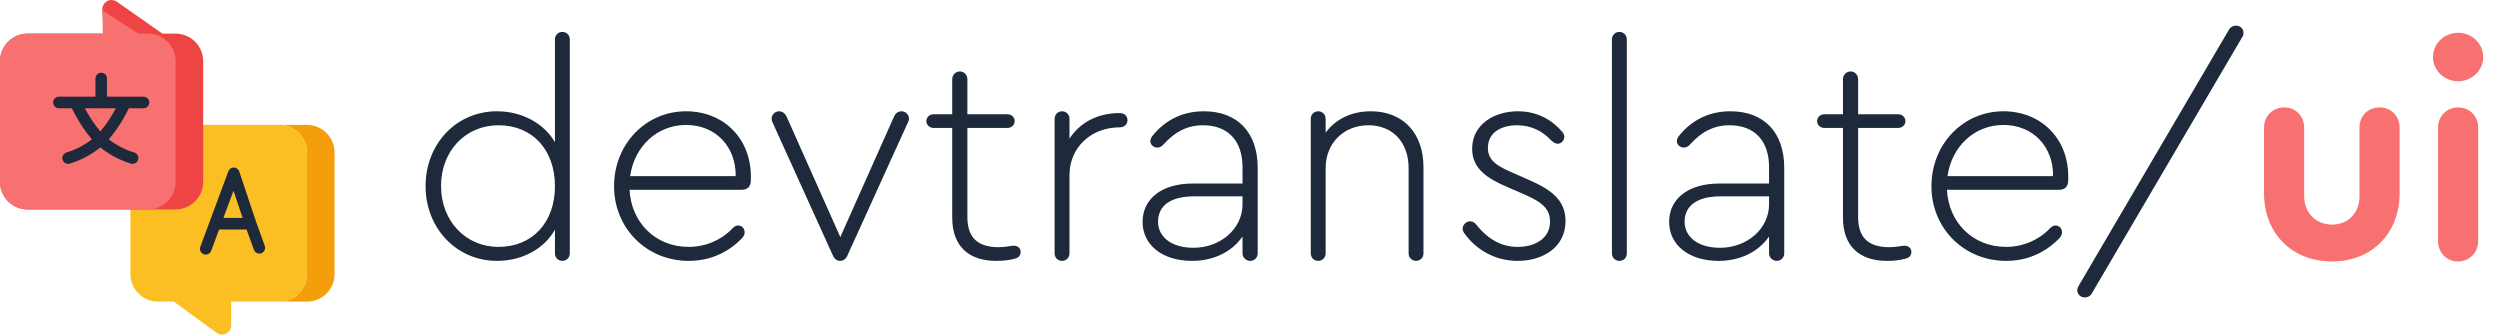 <svg width="1076" height="144" viewBox="0 0 1076 144" fill="none" xmlns="http://www.w3.org/2000/svg">
<path d="M132.125 129.817H120.273C121.853 129.817 123.417 129.5 124.872 128.884C126.283 128.287 127.565 127.422 128.647 126.337C129.732 125.254 130.596 123.971 131.193 122.559C131.811 121.095 132.128 119.522 132.125 117.933V65.64C132.128 64.051 131.811 62.478 131.193 61.015C130.596 59.603 129.732 58.32 128.647 57.237C127.545 56.132 126.236 55.255 124.795 54.658C123.354 54.06 121.81 53.754 120.25 53.756H132.125C133.713 53.753 135.285 54.07 136.747 54.689C138.158 55.286 139.44 56.151 140.522 57.236C141.606 58.319 142.47 59.602 143.067 61.014C143.686 62.478 144.003 64.051 144 65.64V117.933C144.003 119.521 143.686 121.095 143.067 122.558C142.471 123.97 141.607 125.253 140.522 126.335C139.42 127.441 138.111 128.317 136.67 128.915C135.229 129.512 133.685 129.819 132.125 129.817Z" fill="#F59E0B"/>
<path d="M95.304 143.99C94.55 143.943 93.825 143.678 93.218 143.228L74.851 129.817H67.999C66.412 129.819 64.84 129.502 63.378 128.884C61.968 128.286 60.686 127.421 59.603 126.337C58.499 125.234 57.623 123.924 57.026 122.482C56.429 121.04 56.123 119.494 56.124 117.933V65.64C56.122 64.052 56.439 62.478 57.057 61.015C57.655 59.603 58.519 58.321 59.602 57.237C60.704 56.132 62.013 55.255 63.454 54.658C64.895 54.06 66.44 53.754 68 53.755L120.25 53.756C121.837 53.754 123.409 54.071 124.872 54.689C127.719 55.896 129.985 58.165 131.192 61.014C131.81 62.478 132.127 64.051 132.125 65.64V117.933C132.127 119.494 131.821 121.039 131.224 122.482C130.627 123.924 129.751 125.233 128.647 126.335C127.545 127.441 126.236 128.317 124.795 128.915C123.354 129.512 121.81 129.819 120.25 129.817H99.508V140.029C99.514 140.787 99.3 141.53 98.893 142.168C98.509 142.763 97.974 143.244 97.343 143.564C96.783 143.849 96.163 143.999 95.535 144C95.458 143.999 95.381 143.996 95.304 143.99Z" fill="#FBBF24"/>
<path fill-rule="evenodd" clip-rule="evenodd" d="M100.663 72.101C101.719 72.118 102.649 72.8 102.984 73.803L110.22 95.439C110.222 95.445 110.224 95.451 110.226 95.457L113.955 105.803C114.422 107.098 113.752 108.527 112.458 108.995C111.163 109.462 109.736 108.791 109.269 107.496L106.132 98.797H94.291L90.889 107.957C90.409 109.248 88.975 109.905 87.686 109.425C86.396 108.946 85.739 107.51 86.219 106.219L90.204 95.489C90.216 95.453 90.23 95.416 90.244 95.38L98.287 73.725C98.655 72.734 99.607 72.084 100.663 72.101ZM96.143 93.81L100.499 82.082L104.42 93.81H96.143Z" fill="#1E293B"/>
<path d="M11.874 90.142C8.725 90.141 5.705 88.888 3.479 86.66C1.252 84.431 0.001 81.409 1.63405e-08 78.257V26.351C-8.17891e-05 24.79 0.307 23.245 0.904 21.803C1.5 20.361 2.375 19.05 3.478 17.947C4.58 16.843 5.889 15.968 7.33 15.371C8.771 14.774 10.315 14.466 11.874 14.466H44.816L44.051 4.259C43.995 3.511 44.152 2.762 44.504 2.1C44.856 1.438 45.389 0.889 46.04 0.518C46.692 0.147 47.435 -0.031 48.183 0.004C48.932 0.04 49.655 0.287 50.269 0.717L69.888 14.466H75.575C78.724 14.466 81.744 15.718 83.971 17.947C86.198 20.176 87.45 23.199 87.45 26.351V78.257C87.45 81.409 86.198 84.432 83.971 86.661C81.744 88.89 78.724 90.142 75.575 90.142H11.874Z" fill="#EF4444"/>
<path d="M11.874 90.141C8.725 90.14 5.705 88.888 3.479 86.659C1.252 84.43 0.001 81.408 6.53552e-08 78.256V26.35C-0 24.789 0.307 23.244 0.904 21.802C1.5 20.36 2.375 19.049 3.477 17.946C4.58 16.842 5.889 15.967 7.33 15.37C8.77 14.772 10.315 14.465 11.874 14.465H44.264L44.071 4.42L59.466 14.465H63.699C65.258 14.465 66.803 14.773 68.243 15.37C69.684 15.967 70.993 16.842 72.096 17.946C73.199 19.05 74.073 20.36 74.67 21.802C75.267 23.244 75.574 24.789 75.574 26.35V78.256C75.574 79.817 75.267 81.363 74.671 82.805C74.074 84.247 73.199 85.557 72.096 86.661C70.994 87.764 69.684 88.64 68.244 89.237C66.803 89.834 65.259 90.141 63.699 90.141H11.874Z" fill="#F87171"/>
<path fill-rule="evenodd" clip-rule="evenodd" d="M22.867 44.101C22.867 42.724 23.982 41.607 25.358 41.607H61.776C63.151 41.607 64.267 42.724 64.267 44.101C64.267 45.478 63.151 46.595 61.776 46.595H25.358C23.982 46.595 22.867 45.478 22.867 44.101Z" fill="#1E293B"/>
<path fill-rule="evenodd" clip-rule="evenodd" d="M43.566 31.305C44.942 31.305 46.057 32.422 46.057 33.799V44.1C46.057 45.478 44.942 46.594 43.566 46.594C42.19 46.594 41.075 45.478 41.075 44.1V33.799C41.075 32.422 42.19 31.305 43.566 31.305Z" fill="#1E293B"/>
<path fill-rule="evenodd" clip-rule="evenodd" d="M35.534 44.635C35.534 44.635 35.534 44.636 35.535 44.636L35.542 44.652C35.548 44.666 35.559 44.688 35.573 44.718C35.602 44.779 35.647 44.873 35.707 44.996C35.827 45.241 36.008 45.604 36.243 46.059C36.716 46.969 37.407 48.243 38.277 49.684C40.032 52.589 42.433 56.037 45.147 58.578C48.799 61.822 53.113 64.231 57.789 65.64C59.106 66.037 59.853 67.427 59.456 68.746C59.06 70.065 57.671 70.812 56.353 70.415C50.974 68.795 46.013 66.021 41.814 62.286L41.791 62.266L41.769 62.245C38.555 59.242 35.867 55.332 34.013 52.264C33.077 50.713 32.333 49.343 31.821 48.357C31.565 47.863 31.367 47.464 31.231 47.186C31.163 47.046 31.11 46.937 31.074 46.861C31.056 46.822 31.042 46.792 31.032 46.771L31.02 46.746L31.015 46.735C31.015 46.734 31.014 46.734 33.274 45.685L31.014 46.734C30.436 45.484 30.978 44.002 32.226 43.423C33.474 42.843 34.955 43.386 35.534 44.635Z" fill="#1E293B"/>
<path fill-rule="evenodd" clip-rule="evenodd" d="M54.161 43.422C55.409 44.002 55.952 45.484 55.373 46.734L53.113 45.685C55.373 46.734 55.373 46.734 55.372 46.734L55.371 46.738L55.367 46.746L55.355 46.771C55.345 46.792 55.331 46.822 55.313 46.861C55.277 46.937 55.224 47.046 55.156 47.186C55.02 47.464 54.822 47.863 54.566 48.357C54.054 49.343 53.31 50.713 52.374 52.264C50.52 55.332 47.832 59.242 44.618 62.245L44.596 62.266L44.573 62.286C40.374 66.021 35.413 68.795 30.034 70.415C28.716 70.812 27.327 70.065 26.93 68.746C26.534 67.427 27.281 66.037 28.598 65.64C33.274 64.231 37.588 61.822 41.24 58.578C43.954 56.037 46.355 52.589 48.11 49.683C48.98 48.243 49.671 46.969 50.144 46.058C50.38 45.604 50.56 45.241 50.68 44.995C50.74 44.873 50.785 44.779 50.814 44.718C50.828 44.688 50.839 44.665 50.845 44.651L50.853 44.636C51.431 43.387 52.913 42.843 54.161 43.422Z" fill="#1E293B"/>
<path d="M242.048 13.72C243.84 13.72 245.248 15.128 245.248 16.92V109.08C245.248 110.872 243.84 112.28 242.048 112.28C240.256 112.28 238.848 110.872 238.848 109.08V98.84C234.368 106.904 225.024 112.28 213.888 112.28C196.608 112.28 183.168 98.328 183.168 80.152C183.168 61.848 196.48 47.896 213.888 47.896C224.896 47.896 234.24 53.272 238.848 61.208V16.92C238.848 15.128 240.256 13.72 242.048 13.72ZM214.528 106.264C229.12 106.264 238.848 95.768 238.848 80.152C238.848 64.408 229.12 53.912 214.528 53.912C200.32 53.912 189.824 65.048 189.824 80.024C189.824 95.128 200.448 106.264 214.528 106.264ZM295.269 47.896C311.525 47.896 323.173 59.672 323.173 75.928V77.464C323.173 80.152 321.893 81.688 319.205 81.688H270.949C271.717 95.896 282.213 106.264 296.421 106.264C303.589 106.264 310.501 103.32 315.237 98.328C316.133 97.432 316.773 97.048 317.669 97.048C319.333 97.048 320.485 98.328 320.485 99.992C320.485 101.016 320.101 101.784 318.949 102.936C312.805 109.08 305.125 112.28 296.421 112.28C278.245 112.28 264.293 98.2 264.293 80.152C264.293 61.976 277.989 47.896 295.269 47.896ZM295.269 53.784C282.725 53.784 272.997 63.128 271.205 75.8H316.645C316.773 63.128 308.069 53.784 295.269 53.784ZM388.035 47.896C389.699 47.896 391.235 49.304 391.235 51.096C391.235 51.608 391.107 52.12 390.851 52.504L364.611 110.232C363.971 111.512 362.947 112.28 361.667 112.28C360.259 112.28 359.235 111.512 358.595 110.232L332.483 52.632C332.227 52.12 332.099 51.608 332.099 51.096C332.099 49.304 333.635 47.896 335.299 47.896C336.707 47.896 337.859 48.792 338.499 50.072L361.667 102.04L384.835 50.072C385.475 48.792 386.499 47.896 388.035 47.896ZM436.332 105.752C437.996 105.752 439.276 106.776 439.276 108.44C439.276 109.976 438.38 111 436.588 111.384C434.156 112.024 431.596 112.28 428.78 112.28C416.62 112.28 409.836 105.624 409.836 93.72V55.064H401.772C400.108 55.064 398.7 53.784 398.7 52.12C398.7 50.456 400.108 49.176 401.772 49.176H409.836V34.072C409.836 32.152 411.372 30.744 413.164 30.744C414.956 30.744 416.364 32.28 416.364 34.072V49.176H433.644C435.308 49.176 436.716 50.456 436.716 52.12C436.716 53.784 435.308 55.064 433.644 55.064H416.364V93.464C416.364 102.168 420.716 106.392 429.804 106.392C433.004 106.392 434.924 105.752 436.332 105.752ZM481.936 48.664C483.856 48.664 485.264 49.816 485.264 51.736C485.264 53.528 483.856 54.808 481.936 54.808C469.52 54.808 460.304 63.512 460.304 75.416V109.08C460.304 110.872 458.896 112.28 457.104 112.28C455.312 112.28 453.904 110.872 453.904 109.08V51.096C453.904 49.304 455.312 47.896 457.104 47.896C458.896 47.896 460.304 49.304 460.304 51.096V59.672C464.784 52.76 472.336 48.664 481.936 48.664ZM518.14 47.896C532.604 47.896 541.308 56.984 541.308 72.216V109.08C541.308 110.872 539.9 112.28 538.108 112.28C536.316 112.28 534.78 110.872 534.78 109.08V101.784C530.3 108.312 522.492 112.28 513.02 112.28C500.348 112.28 491.772 105.496 491.772 95.512C491.772 85.4 500.22 79 513.276 79H534.78V71.96C534.78 60.568 528.508 53.912 517.756 53.912C511.228 53.912 505.724 56.6 500.732 62.232C499.836 63.128 499.068 63.512 498.044 63.512C496.508 63.512 495.1 62.232 495.1 60.824C495.1 59.928 495.484 59.032 496.508 57.88C502.14 51.224 509.564 47.896 518.14 47.896ZM513.66 106.648C525.436 106.648 534.78 98.328 534.78 87.96V84.504H513.916C503.932 84.504 498.428 88.472 498.428 95.384C498.428 102.168 504.444 106.648 513.66 106.648ZM590.01 47.896C603.834 47.896 612.666 57.24 612.666 71.96V109.08C612.666 110.872 611.258 112.28 609.466 112.28C607.674 112.28 606.266 110.872 606.266 109.08V72.344C606.266 61.208 599.354 53.912 588.986 53.912C578.362 53.912 570.554 61.592 570.554 72.344V109.08C570.554 110.872 569.146 112.28 567.354 112.28C565.562 112.28 564.154 110.872 564.154 109.08V51.096C564.154 49.304 565.562 47.896 567.354 47.896C569.146 47.896 570.554 49.304 570.554 51.096V57.112C574.778 51.352 581.562 47.896 590.01 47.896ZM653.193 112.28C643.209 112.28 635.273 107.288 630.409 100.632C629.897 99.992 629.513 99.224 629.513 98.456C629.513 96.792 631.049 95.256 632.713 95.256C633.609 95.256 634.505 95.64 635.145 96.408C640.009 102.552 645.769 106.264 653.193 106.264C660.617 106.264 667.145 102.68 667.145 95.384C667.145 88.472 661.385 86.04 654.473 82.968L648.841 80.536C640.521 76.952 633.609 72.856 633.609 64.024C633.609 53.656 642.953 47.896 653.321 47.896C661.641 47.896 667.913 51.608 672.137 56.472C672.905 57.24 673.289 58.136 673.289 58.776C673.289 60.44 672.009 61.848 670.473 61.848C669.577 61.848 668.809 61.464 667.657 60.44C663.817 56.344 658.953 53.912 652.937 53.912C646.409 53.912 640.393 56.856 640.393 63.64C640.393 69.4 644.873 71.704 652.041 74.776L657.801 77.336C667.273 81.432 673.801 85.912 673.801 95.128C673.801 106.52 663.945 112.28 653.193 112.28ZM696.979 112.28C695.187 112.28 693.779 110.872 693.779 109.08V16.92C693.779 15.128 695.187 13.72 696.979 13.72C698.771 13.72 700.179 15.128 700.179 16.92V109.08C700.179 110.872 698.899 112.28 696.979 112.28ZM744.765 47.896C759.229 47.896 767.933 56.984 767.933 72.216V109.08C767.933 110.872 766.525 112.28 764.733 112.28C762.941 112.28 761.405 110.872 761.405 109.08V101.784C756.925 108.312 749.117 112.28 739.645 112.28C726.973 112.28 718.397 105.496 718.397 95.512C718.397 85.4 726.845 79 739.901 79H761.405V71.96C761.405 60.568 755.133 53.912 744.381 53.912C737.853 53.912 732.349 56.6 727.357 62.232C726.461 63.128 725.693 63.512 724.669 63.512C723.133 63.512 721.725 62.232 721.725 60.824C721.725 59.928 722.109 59.032 723.133 57.88C728.765 51.224 736.189 47.896 744.765 47.896ZM740.285 106.648C752.061 106.648 761.405 98.328 761.405 87.96V84.504H740.541C730.557 84.504 725.053 88.472 725.053 95.384C725.053 102.168 731.069 106.648 740.285 106.648ZM819.707 105.752C821.371 105.752 822.651 106.776 822.651 108.44C822.651 109.976 821.755 111 819.963 111.384C817.531 112.024 814.971 112.28 812.155 112.28C799.995 112.28 793.211 105.624 793.211 93.72V55.064H785.147C783.483 55.064 782.075 53.784 782.075 52.12C782.075 50.456 783.483 49.176 785.147 49.176H793.211V34.072C793.211 32.152 794.747 30.744 796.539 30.744C798.331 30.744 799.739 32.28 799.739 34.072V49.176H817.019C818.683 49.176 820.091 50.456 820.091 52.12C820.091 53.784 818.683 55.064 817.019 55.064H799.739V93.464C799.739 102.168 804.091 106.392 813.179 106.392C816.379 106.392 818.299 105.752 819.707 105.752ZM862.269 47.896C878.525 47.896 890.173 59.672 890.173 75.928V77.464C890.173 80.152 888.893 81.688 886.205 81.688H837.949C838.717 95.896 849.213 106.264 863.421 106.264C870.589 106.264 877.501 103.32 882.237 98.328C883.133 97.432 883.773 97.048 884.669 97.048C886.333 97.048 887.485 98.328 887.485 99.992C887.485 101.016 887.101 101.784 885.949 102.936C879.805 109.08 872.125 112.28 863.421 112.28C845.245 112.28 831.293 98.2 831.293 80.152C831.293 61.976 844.989 47.896 862.269 47.896ZM862.269 53.784C849.725 53.784 839.997 63.128 838.205 75.8H883.645C883.773 63.128 875.069 53.784 862.269 53.784ZM897.257 128.024C895.465 128.024 894.057 126.616 894.057 124.952C894.057 124.184 894.313 123.672 894.569 123.16L959.465 12.568C960.105 11.544 961.257 11.032 962.409 11.032C964.201 11.032 965.609 12.44 965.609 14.104C965.609 14.872 965.481 15.384 965.097 15.896L900.201 126.488C899.561 127.512 898.409 128.024 897.257 128.024Z" fill="#1E293B"/>
<path d="M1003.75 112.536C986.468 112.536 974.436 100.504 974.436 83.096V54.936C974.436 49.944 978.148 46.232 983.14 46.232C988.004 46.232 991.716 49.944 991.716 54.936V84.504C991.716 91.544 996.708 96.664 1003.75 96.664C1010.66 96.664 1015.52 91.544 1015.52 84.504V54.936C1015.52 49.944 1019.11 46.232 1024.23 46.232C1029.09 46.232 1032.8 49.944 1032.8 54.936V83.096C1032.8 100.504 1020.77 112.536 1003.75 112.536ZM1058.03 14.104C1063.79 14.104 1068.78 18.712 1068.78 24.6C1068.78 30.36 1063.79 34.968 1058.03 34.968C1052.01 34.968 1047.15 30.36 1047.15 24.6C1047.15 18.712 1052.01 14.104 1058.03 14.104ZM1057.9 112.536C1053.04 112.536 1049.33 108.696 1049.33 103.704V54.936C1049.33 49.944 1053.04 46.232 1058.03 46.232C1062.89 46.232 1066.61 49.944 1066.61 54.936V103.704C1066.61 108.696 1062.89 112.536 1057.9 112.536Z" fill="#F87171"/>
</svg>
